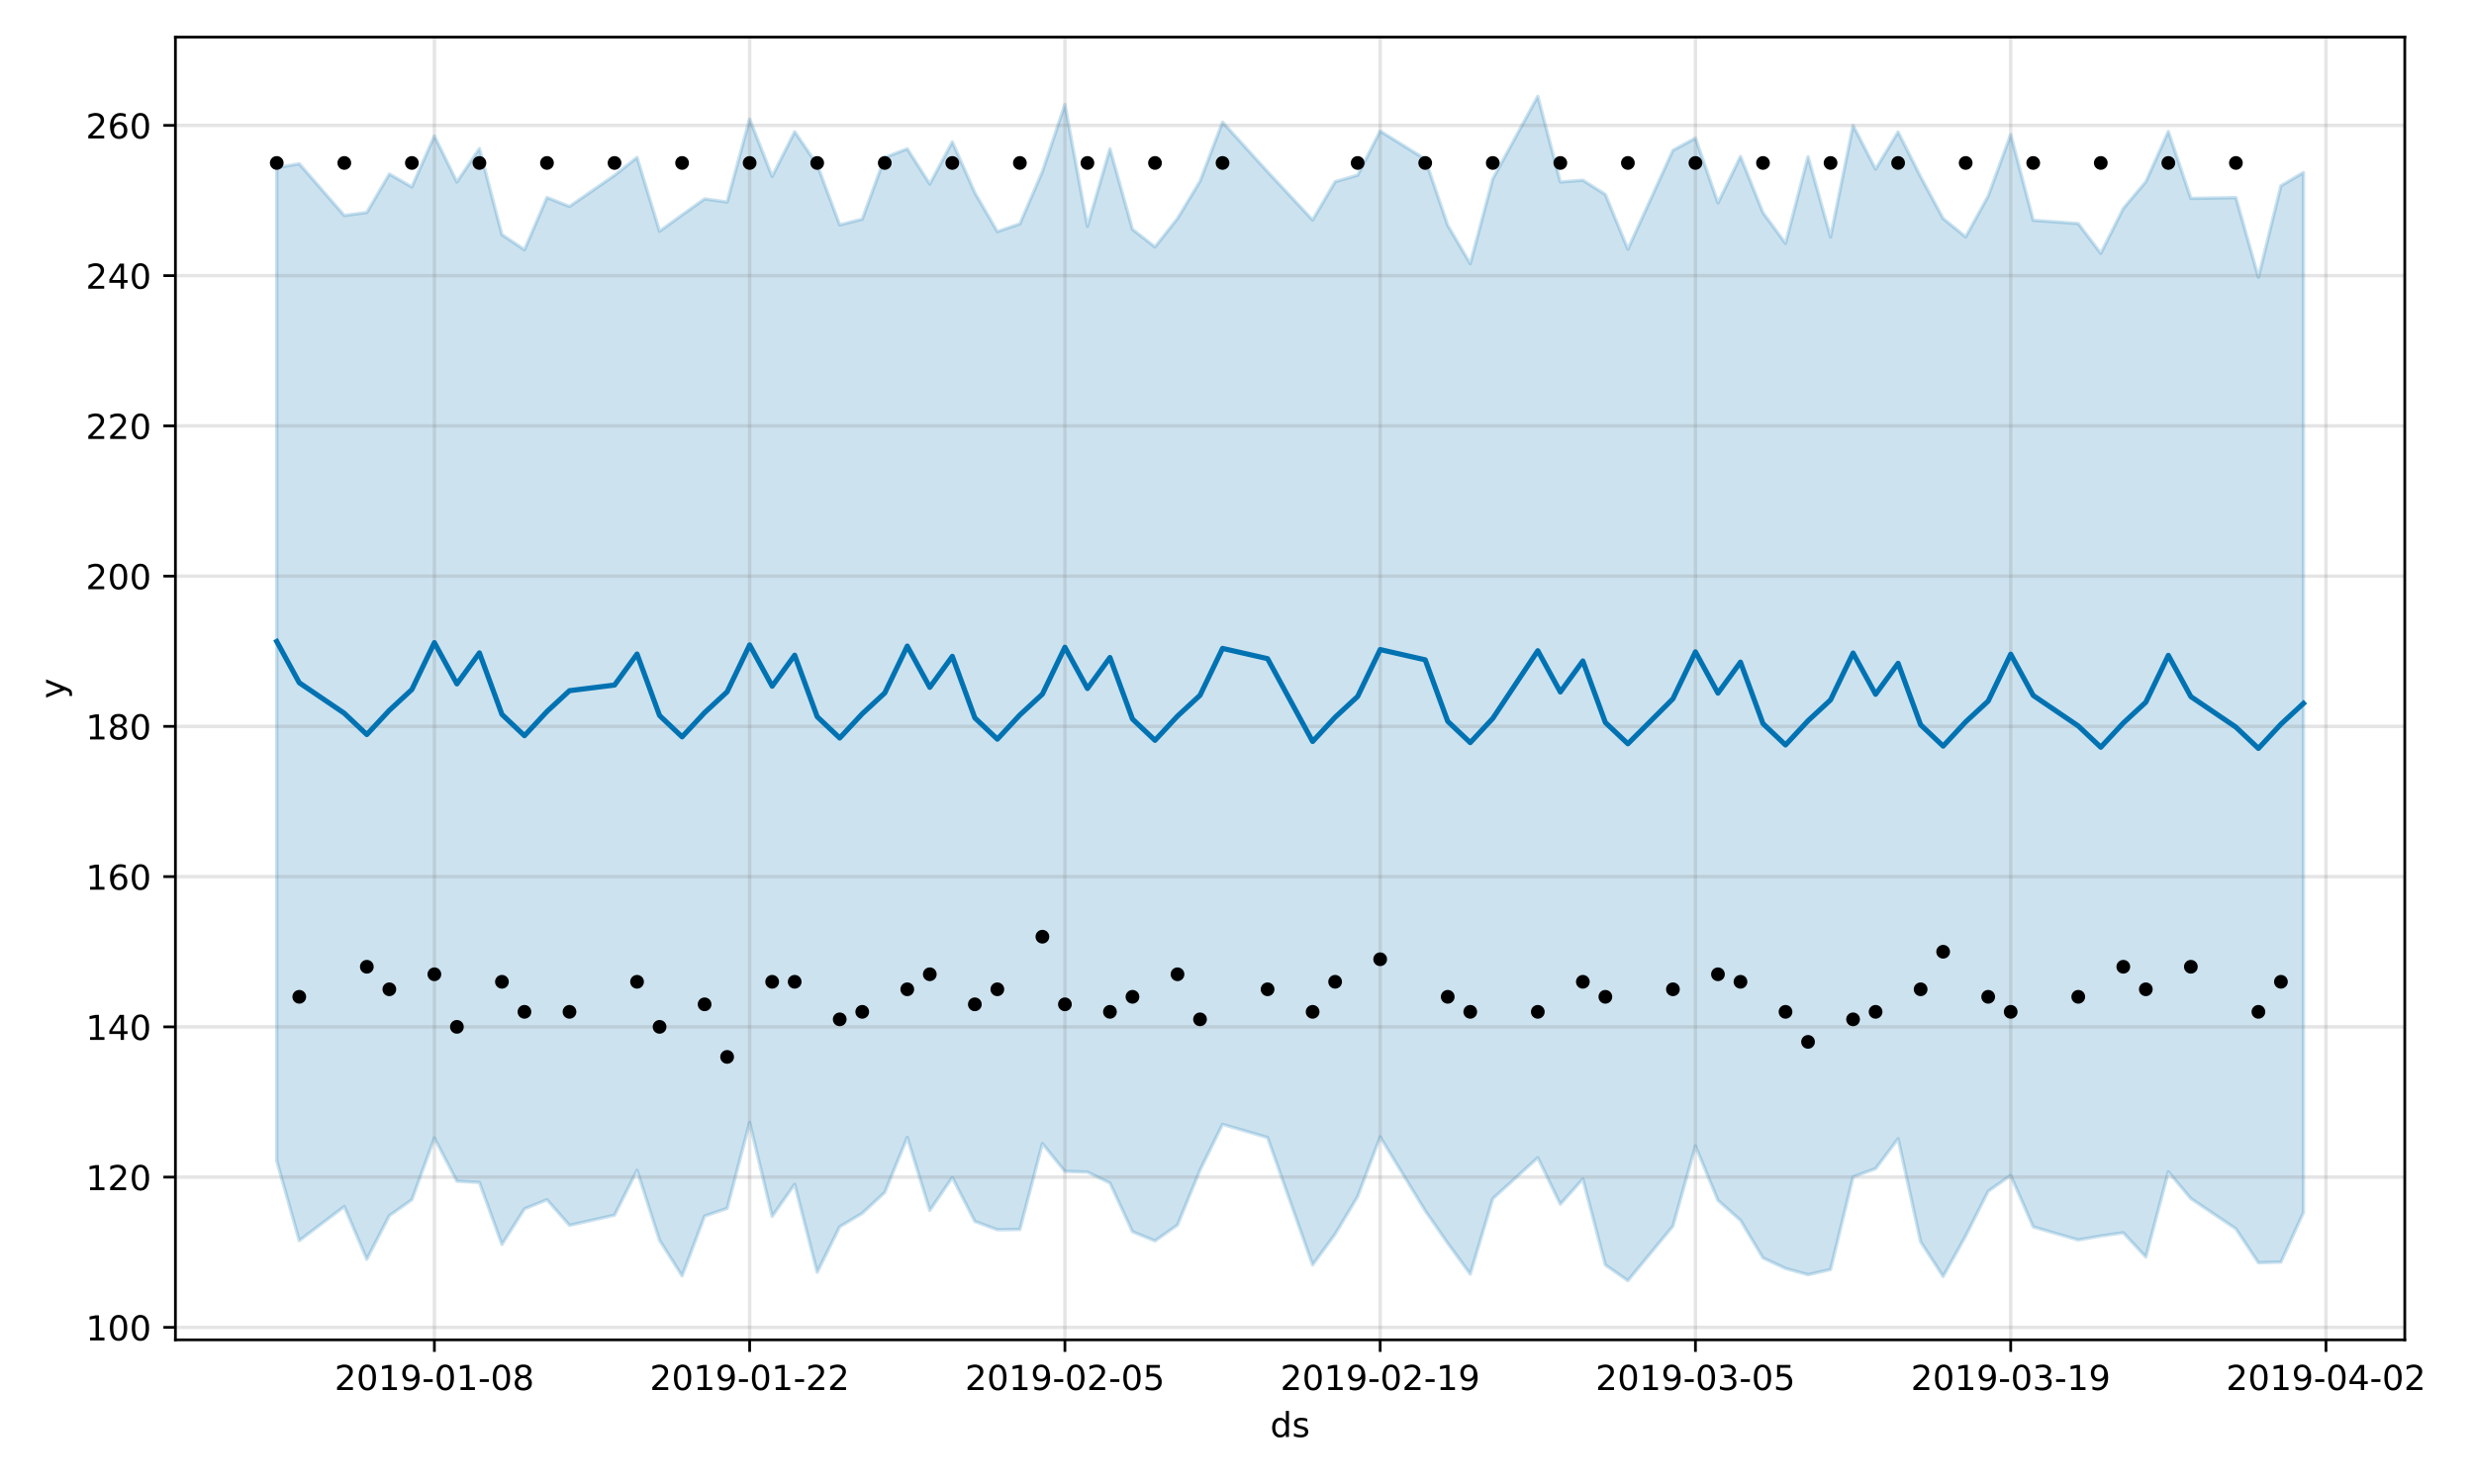 <?xml version="1.0" encoding="utf-8" standalone="no"?>
<!DOCTYPE svg PUBLIC "-//W3C//DTD SVG 1.1//EN"
  "http://www.w3.org/Graphics/SVG/1.1/DTD/svg11.dtd">
<!-- Created with matplotlib (https://matplotlib.org/) -->
<svg height="432pt" version="1.1" viewBox="0 0 720 432" width="720pt" xmlns="http://www.w3.org/2000/svg" xmlns:xlink="http://www.w3.org/1999/xlink">
 <defs>
  <style type="text/css">
*{stroke-linecap:butt;stroke-linejoin:round;}
  </style>
 </defs>
 <g id="figure_1">
  <g id="patch_1">
   <path d="M 0 432 
L 720 432 
L 720 0 
L 0 0 
z
" style="fill:#ffffff;"/>
  </g>
  <g id="axes_1">
   <g id="patch_2">
    <path d="M 51.05 390.04 
L 699.857 390.04 
L 699.857 10.8 
L 51.05 10.8 
z
" style="fill:#ffffff;"/>
   </g>
   <g id="PolyCollection_1">
    <defs>
     <path d="M 80.541 -383.193 
L 80.541 -94.092 
L 87.095 -70.847 
L 100.202 -80.758 
L 106.756 -65.424 
L 113.309 -78.121 
L 119.863 -82.744 
L 126.417 -100.723 
L 132.97 -88.143 
L 139.524 -87.778 
L 146.077 -69.741 
L 152.631 -80.091 
L 159.185 -82.757 
L 165.738 -75.302 
L 178.845 -78.264 
L 185.399 -91.315 
L 191.953 -70.944 
L 198.506 -60.593 
L 205.06 -77.985 
L 211.613 -80.244 
L 218.167 -105.249 
L 224.721 -77.915 
L 231.274 -87.236 
L 237.828 -61.639 
L 244.381 -74.893 
L 250.935 -78.803 
L 257.489 -84.895 
L 264.042 -100.882 
L 270.596 -79.63 
L 277.15 -89.211 
L 283.703 -76.445 
L 290.257 -74.007 
L 296.81 -74.097 
L 303.364 -99.09 
L 309.918 -91.004 
L 316.471 -90.807 
L 323.025 -87.618 
L 329.578 -73.451 
L 336.132 -70.768 
L 342.686 -75.411 
L 349.239 -91.362 
L 355.793 -104.691 
L 368.9 -100.851 
L 382.007 -63.787 
L 388.561 -72.737 
L 395.114 -83.676 
L 401.668 -101.03 
L 414.775 -79.551 
L 421.329 -70.08 
L 427.883 -61.109 
L 434.436 -83.048 
L 447.543 -94.981 
L 454.097 -81.445 
L 460.651 -88.781 
L 467.204 -63.754 
L 473.758 -59.198 
L 486.865 -75.065 
L 493.419 -98.392 
L 499.972 -82.56 
L 506.526 -76.766 
L 513.079 -65.803 
L 519.633 -62.753 
L 526.187 -60.931 
L 532.74 -62.445 
L 539.294 -89.408 
L 545.847 -91.792 
L 552.401 -100.513 
L 558.955 -70.522 
L 565.508 -60.403 
L 572.062 -72.206 
L 578.616 -85.219 
L 585.169 -89.832 
L 591.723 -74.846 
L 604.83 -71.048 
L 611.384 -72.207 
L 617.937 -73.126 
L 624.491 -66.085 
L 631.044 -90.881 
L 637.598 -83.092 
L 650.705 -74.288 
L 657.259 -64.409 
L 663.812 -64.594 
L 670.366 -79.049 
L 670.366 -381.782 
L 670.366 -381.782 
L 663.812 -377.915 
L 657.259 -351.289 
L 650.705 -374.48 
L 637.598 -374.246 
L 631.044 -393.731 
L 624.491 -379.094 
L 617.937 -371.33 
L 611.384 -358.25 
L 604.83 -366.924 
L 591.723 -367.878 
L 585.169 -392.83 
L 578.616 -374.946 
L 572.062 -363.05 
L 565.508 -368.394 
L 558.955 -380.552 
L 552.401 -393.569 
L 545.847 -382.78 
L 539.294 -395.504 
L 532.74 -363.021 
L 526.187 -386.374 
L 519.633 -361.158 
L 513.079 -370.081 
L 506.526 -386.438 
L 499.972 -372.932 
L 493.419 -391.785 
L 486.865 -388.242 
L 473.758 -359.467 
L 467.204 -375.391 
L 460.651 -379.545 
L 454.097 -379.04 
L 447.543 -403.962 
L 434.436 -379.924 
L 427.883 -355.242 
L 421.329 -366.406 
L 414.775 -385.677 
L 401.668 -393.849 
L 395.114 -381.007 
L 388.561 -379.112 
L 382.007 -367.967 
L 368.9 -382.013 
L 355.793 -396.458 
L 349.239 -379.251 
L 342.686 -368.389 
L 336.132 -360.118 
L 329.578 -365.251 
L 323.025 -388.675 
L 316.471 -366.122 
L 309.918 -401.565 
L 303.364 -382.074 
L 296.81 -366.829 
L 290.257 -364.578 
L 283.703 -375.922 
L 277.15 -390.698 
L 270.596 -378.434 
L 264.042 -388.684 
L 257.489 -386.138 
L 250.935 -368.204 
L 244.381 -366.53 
L 237.828 -384.039 
L 231.274 -393.658 
L 224.721 -380.649 
L 218.167 -397.327 
L 211.613 -373.201 
L 205.06 -374.105 
L 198.506 -369.439 
L 191.953 -364.683 
L 185.399 -386.174 
L 178.845 -380.963 
L 165.738 -371.905 
L 159.185 -374.508 
L 152.631 -359.297 
L 146.077 -363.707 
L 139.524 -388.755 
L 132.97 -379.03 
L 126.417 -392.436 
L 119.863 -377.581 
L 113.309 -381.329 
L 106.756 -370.148 
L 100.202 -369.271 
L 87.095 -384.328 
L 80.541 -383.193 
z
" id="m91869de19f" style="stroke:#0072b2;stroke-opacity:0.2;"/>
    </defs>
    <g clip-path="url(#p4c2946a5e0)">
     <use style="fill:#0072b2;fill-opacity:0.2;stroke:#0072b2;stroke-opacity:0.2;" x="0" xlink:href="#m91869de19f" y="432"/>
    </g>
   </g>
   <g id="matplotlib.axis_1">
    <g id="xtick_1">
     <g id="line2d_1">
      <path clip-path="url(#p4c2946a5e0)" d="M 126.417 390.04 
L 126.417 10.8 
" style="fill:none;stroke:#808080;stroke-linecap:square;stroke-opacity:0.2;"/>
     </g>
     <g id="line2d_2">
      <defs>
       <path d="M 0 0 
L 0 3.5 
" id="me0c9d7eea4" style="stroke:#000000;stroke-width:0.8;"/>
      </defs>
      <g>
       <use style="stroke:#000000;stroke-width:0.8;" x="126.417" xlink:href="#me0c9d7eea4" y="390.04"/>
      </g>
     </g>
     <g id="text_1">
      <!-- 2019-01-08 -->
      <defs>
       <path d="M 19.188 8.297 
L 53.609 8.297 
L 53.609 0 
L 7.328 0 
L 7.328 8.297 
Q 12.938 14.109 22.625 23.891 
Q 32.328 33.688 34.812 36.531 
Q 39.547 41.844 41.422 45.531 
Q 43.312 49.219 43.312 52.781 
Q 43.312 58.594 39.234 62.25 
Q 35.156 65.922 28.609 65.922 
Q 23.969 65.922 18.812 64.312 
Q 13.672 62.703 7.812 59.422 
L 7.812 69.391 
Q 13.766 71.781 18.938 73 
Q 24.125 74.219 28.422 74.219 
Q 39.75 74.219 46.484 68.547 
Q 53.219 62.891 53.219 53.422 
Q 53.219 48.922 51.531 44.891 
Q 49.859 40.875 45.406 35.406 
Q 44.188 33.984 37.641 27.219 
Q 31.109 20.453 19.188 8.297 
z
" id="DejaVuSans-50"/>
       <path d="M 31.781 66.406 
Q 24.172 66.406 20.328 58.906 
Q 16.5 51.422 16.5 36.375 
Q 16.5 21.391 20.328 13.891 
Q 24.172 6.391 31.781 6.391 
Q 39.453 6.391 43.281 13.891 
Q 47.125 21.391 47.125 36.375 
Q 47.125 51.422 43.281 58.906 
Q 39.453 66.406 31.781 66.406 
z
M 31.781 74.219 
Q 44.047 74.219 50.516 64.516 
Q 56.984 54.828 56.984 36.375 
Q 56.984 17.969 50.516 8.266 
Q 44.047 -1.422 31.781 -1.422 
Q 19.531 -1.422 13.062 8.266 
Q 6.594 17.969 6.594 36.375 
Q 6.594 54.828 13.062 64.516 
Q 19.531 74.219 31.781 74.219 
z
" id="DejaVuSans-48"/>
       <path d="M 12.406 8.297 
L 28.516 8.297 
L 28.516 63.922 
L 10.984 60.406 
L 10.984 69.391 
L 28.422 72.906 
L 38.281 72.906 
L 38.281 8.297 
L 54.391 8.297 
L 54.391 0 
L 12.406 0 
z
" id="DejaVuSans-49"/>
       <path d="M 10.984 1.516 
L 10.984 10.5 
Q 14.703 8.734 18.5 7.812 
Q 22.312 6.891 25.984 6.891 
Q 35.75 6.891 40.891 13.453 
Q 46.047 20.016 46.781 33.406 
Q 43.953 29.203 39.594 26.953 
Q 35.25 24.703 29.984 24.703 
Q 19.047 24.703 12.672 31.312 
Q 6.297 37.938 6.297 49.422 
Q 6.297 60.641 12.938 67.422 
Q 19.578 74.219 30.609 74.219 
Q 43.266 74.219 49.922 64.516 
Q 56.594 54.828 56.594 36.375 
Q 56.594 19.141 48.406 8.859 
Q 40.234 -1.422 26.422 -1.422 
Q 22.703 -1.422 18.891 -0.688 
Q 15.094 0.047 10.984 1.516 
z
M 30.609 32.422 
Q 37.25 32.422 41.125 36.953 
Q 45.016 41.5 45.016 49.422 
Q 45.016 57.281 41.125 61.844 
Q 37.25 66.406 30.609 66.406 
Q 23.969 66.406 20.094 61.844 
Q 16.219 57.281 16.219 49.422 
Q 16.219 41.5 20.094 36.953 
Q 23.969 32.422 30.609 32.422 
z
" id="DejaVuSans-57"/>
       <path d="M 4.891 31.391 
L 31.203 31.391 
L 31.203 23.391 
L 4.891 23.391 
z
" id="DejaVuSans-45"/>
       <path d="M 31.781 34.625 
Q 24.75 34.625 20.719 30.859 
Q 16.703 27.094 16.703 20.516 
Q 16.703 13.922 20.719 10.156 
Q 24.75 6.391 31.781 6.391 
Q 38.812 6.391 42.859 10.172 
Q 46.922 13.969 46.922 20.516 
Q 46.922 27.094 42.891 30.859 
Q 38.875 34.625 31.781 34.625 
z
M 21.922 38.812 
Q 15.578 40.375 12.031 44.719 
Q 8.5 49.078 8.5 55.328 
Q 8.5 64.062 14.719 69.141 
Q 20.953 74.219 31.781 74.219 
Q 42.672 74.219 48.875 69.141 
Q 55.078 64.062 55.078 55.328 
Q 55.078 49.078 51.531 44.719 
Q 48 40.375 41.703 38.812 
Q 48.828 37.156 52.797 32.312 
Q 56.781 27.484 56.781 20.516 
Q 56.781 9.906 50.312 4.234 
Q 43.844 -1.422 31.781 -1.422 
Q 19.734 -1.422 13.25 4.234 
Q 6.781 9.906 6.781 20.516 
Q 6.781 27.484 10.781 32.312 
Q 14.797 37.156 21.922 38.812 
z
M 18.312 54.391 
Q 18.312 48.734 21.844 45.562 
Q 25.391 42.391 31.781 42.391 
Q 38.141 42.391 41.719 45.562 
Q 45.312 48.734 45.312 54.391 
Q 45.312 60.062 41.719 63.234 
Q 38.141 66.406 31.781 66.406 
Q 25.391 66.406 21.844 63.234 
Q 18.312 60.062 18.312 54.391 
z
" id="DejaVuSans-56"/>
      </defs>
      <g transform="translate(97.359 404.638)scale(0.1 -0.1)">
       <use xlink:href="#DejaVuSans-50"/>
       <use x="63.623" xlink:href="#DejaVuSans-48"/>
       <use x="127.246" xlink:href="#DejaVuSans-49"/>
       <use x="190.869" xlink:href="#DejaVuSans-57"/>
       <use x="254.492" xlink:href="#DejaVuSans-45"/>
       <use x="290.576" xlink:href="#DejaVuSans-48"/>
       <use x="354.199" xlink:href="#DejaVuSans-49"/>
       <use x="417.822" xlink:href="#DejaVuSans-45"/>
       <use x="453.906" xlink:href="#DejaVuSans-48"/>
       <use x="517.529" xlink:href="#DejaVuSans-56"/>
      </g>
     </g>
    </g>
    <g id="xtick_2">
     <g id="line2d_3">
      <path clip-path="url(#p4c2946a5e0)" d="M 218.167 390.04 
L 218.167 10.8 
" style="fill:none;stroke:#808080;stroke-linecap:square;stroke-opacity:0.2;"/>
     </g>
     <g id="line2d_4">
      <g>
       <use style="stroke:#000000;stroke-width:0.8;" x="218.167" xlink:href="#me0c9d7eea4" y="390.04"/>
      </g>
     </g>
     <g id="text_2">
      <!-- 2019-01-22 -->
      <g transform="translate(189.109 404.638)scale(0.1 -0.1)">
       <use xlink:href="#DejaVuSans-50"/>
       <use x="63.623" xlink:href="#DejaVuSans-48"/>
       <use x="127.246" xlink:href="#DejaVuSans-49"/>
       <use x="190.869" xlink:href="#DejaVuSans-57"/>
       <use x="254.492" xlink:href="#DejaVuSans-45"/>
       <use x="290.576" xlink:href="#DejaVuSans-48"/>
       <use x="354.199" xlink:href="#DejaVuSans-49"/>
       <use x="417.822" xlink:href="#DejaVuSans-45"/>
       <use x="453.906" xlink:href="#DejaVuSans-50"/>
       <use x="517.529" xlink:href="#DejaVuSans-50"/>
      </g>
     </g>
    </g>
    <g id="xtick_3">
     <g id="line2d_5">
      <path clip-path="url(#p4c2946a5e0)" d="M 309.918 390.04 
L 309.918 10.8 
" style="fill:none;stroke:#808080;stroke-linecap:square;stroke-opacity:0.2;"/>
     </g>
     <g id="line2d_6">
      <g>
       <use style="stroke:#000000;stroke-width:0.8;" x="309.918" xlink:href="#me0c9d7eea4" y="390.04"/>
      </g>
     </g>
     <g id="text_3">
      <!-- 2019-02-05 -->
      <defs>
       <path d="M 10.797 72.906 
L 49.516 72.906 
L 49.516 64.594 
L 19.828 64.594 
L 19.828 46.734 
Q 21.969 47.469 24.109 47.828 
Q 26.266 48.188 28.422 48.188 
Q 40.625 48.188 47.75 41.5 
Q 54.891 34.812 54.891 23.391 
Q 54.891 11.625 47.562 5.094 
Q 40.234 -1.422 26.906 -1.422 
Q 22.312 -1.422 17.547 -0.641 
Q 12.797 0.141 7.719 1.703 
L 7.719 11.625 
Q 12.109 9.234 16.797 8.062 
Q 21.484 6.891 26.703 6.891 
Q 35.156 6.891 40.078 11.328 
Q 45.016 15.766 45.016 23.391 
Q 45.016 31 40.078 35.438 
Q 35.156 39.891 26.703 39.891 
Q 22.75 39.891 18.812 39.016 
Q 14.891 38.141 10.797 36.281 
z
" id="DejaVuSans-53"/>
      </defs>
      <g transform="translate(280.86 404.638)scale(0.1 -0.1)">
       <use xlink:href="#DejaVuSans-50"/>
       <use x="63.623" xlink:href="#DejaVuSans-48"/>
       <use x="127.246" xlink:href="#DejaVuSans-49"/>
       <use x="190.869" xlink:href="#DejaVuSans-57"/>
       <use x="254.492" xlink:href="#DejaVuSans-45"/>
       <use x="290.576" xlink:href="#DejaVuSans-48"/>
       <use x="354.199" xlink:href="#DejaVuSans-50"/>
       <use x="417.822" xlink:href="#DejaVuSans-45"/>
       <use x="453.906" xlink:href="#DejaVuSans-48"/>
       <use x="517.529" xlink:href="#DejaVuSans-53"/>
      </g>
     </g>
    </g>
    <g id="xtick_4">
     <g id="line2d_7">
      <path clip-path="url(#p4c2946a5e0)" d="M 401.668 390.04 
L 401.668 10.8 
" style="fill:none;stroke:#808080;stroke-linecap:square;stroke-opacity:0.2;"/>
     </g>
     <g id="line2d_8">
      <g>
       <use style="stroke:#000000;stroke-width:0.8;" x="401.668" xlink:href="#me0c9d7eea4" y="390.04"/>
      </g>
     </g>
     <g id="text_4">
      <!-- 2019-02-19 -->
      <g transform="translate(372.61 404.638)scale(0.1 -0.1)">
       <use xlink:href="#DejaVuSans-50"/>
       <use x="63.623" xlink:href="#DejaVuSans-48"/>
       <use x="127.246" xlink:href="#DejaVuSans-49"/>
       <use x="190.869" xlink:href="#DejaVuSans-57"/>
       <use x="254.492" xlink:href="#DejaVuSans-45"/>
       <use x="290.576" xlink:href="#DejaVuSans-48"/>
       <use x="354.199" xlink:href="#DejaVuSans-50"/>
       <use x="417.822" xlink:href="#DejaVuSans-45"/>
       <use x="453.906" xlink:href="#DejaVuSans-49"/>
       <use x="517.529" xlink:href="#DejaVuSans-57"/>
      </g>
     </g>
    </g>
    <g id="xtick_5">
     <g id="line2d_9">
      <path clip-path="url(#p4c2946a5e0)" d="M 493.419 390.04 
L 493.419 10.8 
" style="fill:none;stroke:#808080;stroke-linecap:square;stroke-opacity:0.2;"/>
     </g>
     <g id="line2d_10">
      <g>
       <use style="stroke:#000000;stroke-width:0.8;" x="493.419" xlink:href="#me0c9d7eea4" y="390.04"/>
      </g>
     </g>
     <g id="text_5">
      <!-- 2019-03-05 -->
      <defs>
       <path d="M 40.578 39.312 
Q 47.656 37.797 51.625 33 
Q 55.609 28.219 55.609 21.188 
Q 55.609 10.406 48.188 4.484 
Q 40.766 -1.422 27.094 -1.422 
Q 22.516 -1.422 17.656 -0.516 
Q 12.797 0.391 7.625 2.203 
L 7.625 11.719 
Q 11.719 9.328 16.594 8.109 
Q 21.484 6.891 26.812 6.891 
Q 36.078 6.891 40.938 10.547 
Q 45.797 14.203 45.797 21.188 
Q 45.797 27.641 41.281 31.266 
Q 36.766 34.906 28.719 34.906 
L 20.219 34.906 
L 20.219 43.016 
L 29.109 43.016 
Q 36.375 43.016 40.234 45.922 
Q 44.094 48.828 44.094 54.297 
Q 44.094 59.906 40.109 62.906 
Q 36.141 65.922 28.719 65.922 
Q 24.656 65.922 20.016 65.031 
Q 15.375 64.156 9.812 62.312 
L 9.812 71.094 
Q 15.438 72.656 20.344 73.438 
Q 25.25 74.219 29.594 74.219 
Q 40.828 74.219 47.359 69.109 
Q 53.906 64.016 53.906 55.328 
Q 53.906 49.266 50.438 45.094 
Q 46.969 40.922 40.578 39.312 
z
" id="DejaVuSans-51"/>
      </defs>
      <g transform="translate(464.361 404.638)scale(0.1 -0.1)">
       <use xlink:href="#DejaVuSans-50"/>
       <use x="63.623" xlink:href="#DejaVuSans-48"/>
       <use x="127.246" xlink:href="#DejaVuSans-49"/>
       <use x="190.869" xlink:href="#DejaVuSans-57"/>
       <use x="254.492" xlink:href="#DejaVuSans-45"/>
       <use x="290.576" xlink:href="#DejaVuSans-48"/>
       <use x="354.199" xlink:href="#DejaVuSans-51"/>
       <use x="417.822" xlink:href="#DejaVuSans-45"/>
       <use x="453.906" xlink:href="#DejaVuSans-48"/>
       <use x="517.529" xlink:href="#DejaVuSans-53"/>
      </g>
     </g>
    </g>
    <g id="xtick_6">
     <g id="line2d_11">
      <path clip-path="url(#p4c2946a5e0)" d="M 585.169 390.04 
L 585.169 10.8 
" style="fill:none;stroke:#808080;stroke-linecap:square;stroke-opacity:0.2;"/>
     </g>
     <g id="line2d_12">
      <g>
       <use style="stroke:#000000;stroke-width:0.8;" x="585.169" xlink:href="#me0c9d7eea4" y="390.04"/>
      </g>
     </g>
     <g id="text_6">
      <!-- 2019-03-19 -->
      <g transform="translate(556.111 404.638)scale(0.1 -0.1)">
       <use xlink:href="#DejaVuSans-50"/>
       <use x="63.623" xlink:href="#DejaVuSans-48"/>
       <use x="127.246" xlink:href="#DejaVuSans-49"/>
       <use x="190.869" xlink:href="#DejaVuSans-57"/>
       <use x="254.492" xlink:href="#DejaVuSans-45"/>
       <use x="290.576" xlink:href="#DejaVuSans-48"/>
       <use x="354.199" xlink:href="#DejaVuSans-51"/>
       <use x="417.822" xlink:href="#DejaVuSans-45"/>
       <use x="453.906" xlink:href="#DejaVuSans-49"/>
       <use x="517.529" xlink:href="#DejaVuSans-57"/>
      </g>
     </g>
    </g>
    <g id="xtick_7">
     <g id="line2d_13">
      <path clip-path="url(#p4c2946a5e0)" d="M 676.92 390.04 
L 676.92 10.8 
" style="fill:none;stroke:#808080;stroke-linecap:square;stroke-opacity:0.2;"/>
     </g>
     <g id="line2d_14">
      <g>
       <use style="stroke:#000000;stroke-width:0.8;" x="676.92" xlink:href="#me0c9d7eea4" y="390.04"/>
      </g>
     </g>
     <g id="text_7">
      <!-- 2019-04-02 -->
      <defs>
       <path d="M 37.797 64.312 
L 12.891 25.391 
L 37.797 25.391 
z
M 35.203 72.906 
L 47.609 72.906 
L 47.609 25.391 
L 58.016 25.391 
L 58.016 17.188 
L 47.609 17.188 
L 47.609 0 
L 37.797 0 
L 37.797 17.188 
L 4.891 17.188 
L 4.891 26.703 
z
" id="DejaVuSans-52"/>
      </defs>
      <g transform="translate(647.862 404.638)scale(0.1 -0.1)">
       <use xlink:href="#DejaVuSans-50"/>
       <use x="63.623" xlink:href="#DejaVuSans-48"/>
       <use x="127.246" xlink:href="#DejaVuSans-49"/>
       <use x="190.869" xlink:href="#DejaVuSans-57"/>
       <use x="254.492" xlink:href="#DejaVuSans-45"/>
       <use x="290.576" xlink:href="#DejaVuSans-48"/>
       <use x="354.199" xlink:href="#DejaVuSans-52"/>
       <use x="417.822" xlink:href="#DejaVuSans-45"/>
       <use x="453.906" xlink:href="#DejaVuSans-48"/>
       <use x="517.529" xlink:href="#DejaVuSans-50"/>
      </g>
     </g>
    </g>
    <g id="text_8">
     <!-- ds -->
     <defs>
      <path d="M 45.406 46.391 
L 45.406 75.984 
L 54.391 75.984 
L 54.391 0 
L 45.406 0 
L 45.406 8.203 
Q 42.578 3.328 38.25 0.953 
Q 33.938 -1.422 27.875 -1.422 
Q 17.969 -1.422 11.734 6.484 
Q 5.516 14.406 5.516 27.297 
Q 5.516 40.188 11.734 48.094 
Q 17.969 56 27.875 56 
Q 33.938 56 38.25 53.625 
Q 42.578 51.266 45.406 46.391 
z
M 14.797 27.297 
Q 14.797 17.391 18.875 11.75 
Q 22.953 6.109 30.078 6.109 
Q 37.203 6.109 41.297 11.75 
Q 45.406 17.391 45.406 27.297 
Q 45.406 37.203 41.297 42.844 
Q 37.203 48.484 30.078 48.484 
Q 22.953 48.484 18.875 42.844 
Q 14.797 37.203 14.797 27.297 
z
" id="DejaVuSans-100"/>
      <path d="M 44.281 53.078 
L 44.281 44.578 
Q 40.484 46.531 36.375 47.5 
Q 32.281 48.484 27.875 48.484 
Q 21.188 48.484 17.844 46.438 
Q 14.5 44.391 14.5 40.281 
Q 14.5 37.156 16.891 35.375 
Q 19.281 33.594 26.516 31.984 
L 29.594 31.297 
Q 39.156 29.25 43.188 25.516 
Q 47.219 21.781 47.219 15.094 
Q 47.219 7.469 41.188 3.016 
Q 35.156 -1.422 24.609 -1.422 
Q 20.219 -1.422 15.453 -0.562 
Q 10.688 0.297 5.422 2 
L 5.422 11.281 
Q 10.406 8.688 15.234 7.391 
Q 20.062 6.109 24.812 6.109 
Q 31.156 6.109 34.562 8.281 
Q 37.984 10.453 37.984 14.406 
Q 37.984 18.062 35.516 20.016 
Q 33.062 21.969 24.703 23.781 
L 21.578 24.516 
Q 13.234 26.266 9.516 29.906 
Q 5.812 33.547 5.812 39.891 
Q 5.812 47.609 11.281 51.797 
Q 16.75 56 26.812 56 
Q 31.781 56 36.172 55.266 
Q 40.578 54.547 44.281 53.078 
z
" id="DejaVuSans-115"/>
     </defs>
     <g transform="translate(369.675 418.317)scale(0.1 -0.1)">
      <use xlink:href="#DejaVuSans-100"/>
      <use x="63.477" xlink:href="#DejaVuSans-115"/>
     </g>
    </g>
   </g>
   <g id="matplotlib.axis_2">
    <g id="ytick_1">
     <g id="line2d_15">
      <path clip-path="url(#p4c2946a5e0)" d="M 51.05 386.397 
L 699.857 386.397 
" style="fill:none;stroke:#808080;stroke-linecap:square;stroke-opacity:0.2;"/>
     </g>
     <g id="line2d_16">
      <defs>
       <path d="M 0 0 
L -3.5 0 
" id="m2f719d0db9" style="stroke:#000000;stroke-width:0.8;"/>
      </defs>
      <g>
       <use style="stroke:#000000;stroke-width:0.8;" x="51.05" xlink:href="#m2f719d0db9" y="386.397"/>
      </g>
     </g>
     <g id="text_9">
      <!-- 100 -->
      <g transform="translate(24.962 390.196)scale(0.1 -0.1)">
       <use xlink:href="#DejaVuSans-49"/>
       <use x="63.623" xlink:href="#DejaVuSans-48"/>
       <use x="127.246" xlink:href="#DejaVuSans-48"/>
      </g>
     </g>
    </g>
    <g id="ytick_2">
     <g id="line2d_17">
      <path clip-path="url(#p4c2946a5e0)" d="M 51.05 342.66 
L 699.857 342.66 
" style="fill:none;stroke:#808080;stroke-linecap:square;stroke-opacity:0.2;"/>
     </g>
     <g id="line2d_18">
      <g>
       <use style="stroke:#000000;stroke-width:0.8;" x="51.05" xlink:href="#m2f719d0db9" y="342.66"/>
      </g>
     </g>
     <g id="text_10">
      <!-- 120 -->
      <g transform="translate(24.962 346.459)scale(0.1 -0.1)">
       <use xlink:href="#DejaVuSans-49"/>
       <use x="63.623" xlink:href="#DejaVuSans-50"/>
       <use x="127.246" xlink:href="#DejaVuSans-48"/>
      </g>
     </g>
    </g>
    <g id="ytick_3">
     <g id="line2d_19">
      <path clip-path="url(#p4c2946a5e0)" d="M 51.05 298.923 
L 699.857 298.923 
" style="fill:none;stroke:#808080;stroke-linecap:square;stroke-opacity:0.2;"/>
     </g>
     <g id="line2d_20">
      <g>
       <use style="stroke:#000000;stroke-width:0.8;" x="51.05" xlink:href="#m2f719d0db9" y="298.923"/>
      </g>
     </g>
     <g id="text_11">
      <!-- 140 -->
      <g transform="translate(24.962 302.722)scale(0.1 -0.1)">
       <use xlink:href="#DejaVuSans-49"/>
       <use x="63.623" xlink:href="#DejaVuSans-52"/>
       <use x="127.246" xlink:href="#DejaVuSans-48"/>
      </g>
     </g>
    </g>
    <g id="ytick_4">
     <g id="line2d_21">
      <path clip-path="url(#p4c2946a5e0)" d="M 51.05 255.186 
L 699.857 255.186 
" style="fill:none;stroke:#808080;stroke-linecap:square;stroke-opacity:0.2;"/>
     </g>
     <g id="line2d_22">
      <g>
       <use style="stroke:#000000;stroke-width:0.8;" x="51.05" xlink:href="#m2f719d0db9" y="255.186"/>
      </g>
     </g>
     <g id="text_12">
      <!-- 160 -->
      <defs>
       <path d="M 33.016 40.375 
Q 26.375 40.375 22.484 35.828 
Q 18.609 31.297 18.609 23.391 
Q 18.609 15.531 22.484 10.953 
Q 26.375 6.391 33.016 6.391 
Q 39.656 6.391 43.531 10.953 
Q 47.406 15.531 47.406 23.391 
Q 47.406 31.297 43.531 35.828 
Q 39.656 40.375 33.016 40.375 
z
M 52.594 71.297 
L 52.594 62.312 
Q 48.875 64.062 45.094 64.984 
Q 41.312 65.922 37.594 65.922 
Q 27.828 65.922 22.672 59.328 
Q 17.531 52.734 16.797 39.406 
Q 19.672 43.656 24.016 45.922 
Q 28.375 48.188 33.594 48.188 
Q 44.578 48.188 50.953 41.516 
Q 57.328 34.859 57.328 23.391 
Q 57.328 12.156 50.688 5.359 
Q 44.047 -1.422 33.016 -1.422 
Q 20.359 -1.422 13.672 8.266 
Q 6.984 17.969 6.984 36.375 
Q 6.984 53.656 15.188 63.938 
Q 23.391 74.219 37.203 74.219 
Q 40.922 74.219 44.703 73.484 
Q 48.484 72.75 52.594 71.297 
z
" id="DejaVuSans-54"/>
      </defs>
      <g transform="translate(24.962 258.986)scale(0.1 -0.1)">
       <use xlink:href="#DejaVuSans-49"/>
       <use x="63.623" xlink:href="#DejaVuSans-54"/>
       <use x="127.246" xlink:href="#DejaVuSans-48"/>
      </g>
     </g>
    </g>
    <g id="ytick_5">
     <g id="line2d_23">
      <path clip-path="url(#p4c2946a5e0)" d="M 51.05 211.45 
L 699.857 211.45 
" style="fill:none;stroke:#808080;stroke-linecap:square;stroke-opacity:0.2;"/>
     </g>
     <g id="line2d_24">
      <g>
       <use style="stroke:#000000;stroke-width:0.8;" x="51.05" xlink:href="#m2f719d0db9" y="211.45"/>
      </g>
     </g>
     <g id="text_13">
      <!-- 180 -->
      <g transform="translate(24.962 215.249)scale(0.1 -0.1)">
       <use xlink:href="#DejaVuSans-49"/>
       <use x="63.623" xlink:href="#DejaVuSans-56"/>
       <use x="127.246" xlink:href="#DejaVuSans-48"/>
      </g>
     </g>
    </g>
    <g id="ytick_6">
     <g id="line2d_25">
      <path clip-path="url(#p4c2946a5e0)" d="M 51.05 167.713 
L 699.857 167.713 
" style="fill:none;stroke:#808080;stroke-linecap:square;stroke-opacity:0.2;"/>
     </g>
     <g id="line2d_26">
      <g>
       <use style="stroke:#000000;stroke-width:0.8;" x="51.05" xlink:href="#m2f719d0db9" y="167.713"/>
      </g>
     </g>
     <g id="text_14">
      <!-- 200 -->
      <g transform="translate(24.962 171.512)scale(0.1 -0.1)">
       <use xlink:href="#DejaVuSans-50"/>
       <use x="63.623" xlink:href="#DejaVuSans-48"/>
       <use x="127.246" xlink:href="#DejaVuSans-48"/>
      </g>
     </g>
    </g>
    <g id="ytick_7">
     <g id="line2d_27">
      <path clip-path="url(#p4c2946a5e0)" d="M 51.05 123.976 
L 699.857 123.976 
" style="fill:none;stroke:#808080;stroke-linecap:square;stroke-opacity:0.2;"/>
     </g>
     <g id="line2d_28">
      <g>
       <use style="stroke:#000000;stroke-width:0.8;" x="51.05" xlink:href="#m2f719d0db9" y="123.976"/>
      </g>
     </g>
     <g id="text_15">
      <!-- 220 -->
      <g transform="translate(24.962 127.775)scale(0.1 -0.1)">
       <use xlink:href="#DejaVuSans-50"/>
       <use x="63.623" xlink:href="#DejaVuSans-50"/>
       <use x="127.246" xlink:href="#DejaVuSans-48"/>
      </g>
     </g>
    </g>
    <g id="ytick_8">
     <g id="line2d_29">
      <path clip-path="url(#p4c2946a5e0)" d="M 51.05 80.239 
L 699.857 80.239 
" style="fill:none;stroke:#808080;stroke-linecap:square;stroke-opacity:0.2;"/>
     </g>
     <g id="line2d_30">
      <g>
       <use style="stroke:#000000;stroke-width:0.8;" x="51.05" xlink:href="#m2f719d0db9" y="80.239"/>
      </g>
     </g>
     <g id="text_16">
      <!-- 240 -->
      <g transform="translate(24.962 84.039)scale(0.1 -0.1)">
       <use xlink:href="#DejaVuSans-50"/>
       <use x="63.623" xlink:href="#DejaVuSans-52"/>
       <use x="127.246" xlink:href="#DejaVuSans-48"/>
      </g>
     </g>
    </g>
    <g id="ytick_9">
     <g id="line2d_31">
      <path clip-path="url(#p4c2946a5e0)" d="M 51.05 36.503 
L 699.857 36.503 
" style="fill:none;stroke:#808080;stroke-linecap:square;stroke-opacity:0.2;"/>
     </g>
     <g id="line2d_32">
      <g>
       <use style="stroke:#000000;stroke-width:0.8;" x="51.05" xlink:href="#m2f719d0db9" y="36.503"/>
      </g>
     </g>
     <g id="text_17">
      <!-- 260 -->
      <g transform="translate(24.962 40.302)scale(0.1 -0.1)">
       <use xlink:href="#DejaVuSans-50"/>
       <use x="63.623" xlink:href="#DejaVuSans-54"/>
       <use x="127.246" xlink:href="#DejaVuSans-48"/>
      </g>
     </g>
    </g>
    <g id="text_18">
     <!-- y -->
     <defs>
      <path d="M 32.172 -5.078 
Q 28.375 -14.844 24.75 -17.812 
Q 21.141 -20.797 15.094 -20.797 
L 7.906 -20.797 
L 7.906 -13.281 
L 13.188 -13.281 
Q 16.891 -13.281 18.938 -11.516 
Q 21 -9.766 23.484 -3.219 
L 25.094 0.875 
L 2.984 54.688 
L 12.5 54.688 
L 29.594 11.922 
L 46.688 54.688 
L 56.203 54.688 
z
" id="DejaVuSans-121"/>
     </defs>
     <g transform="translate(18.883 203.379)rotate(-90)scale(0.1 -0.1)">
      <use xlink:href="#DejaVuSans-121"/>
     </g>
    </g>
   </g>
   <g id="line2d_33">
    <defs>
     <path d="M 0 1.5 
C 0.398 1.5 0.779 1.342 1.061 1.061 
C 1.342 0.779 1.5 0.398 1.5 0 
C 1.5 -0.398 1.342 -0.779 1.061 -1.061 
C 0.779 -1.342 0.398 -1.5 0 -1.5 
C -0.398 -1.5 -0.779 -1.342 -1.061 -1.061 
C -1.342 -0.779 -1.5 -0.398 -1.5 0 
C -1.5 0.398 -1.342 0.779 -1.061 1.061 
C -0.779 1.342 -0.398 1.5 0 1.5 
z
" id="md632478470" style="stroke:#000000;"/>
    </defs>
    <g clip-path="url(#p4c2946a5e0)">
     <use style="stroke:#000000;" x="80.541" xlink:href="#md632478470" y="47.437"/>
     <use style="stroke:#000000;" x="87.095" xlink:href="#md632478470" y="290.176"/>
     <use style="stroke:#000000;" x="100.202" xlink:href="#md632478470" y="47.437"/>
     <use style="stroke:#000000;" x="106.756" xlink:href="#md632478470" y="281.428"/>
     <use style="stroke:#000000;" x="113.309" xlink:href="#md632478470" y="287.989"/>
     <use style="stroke:#000000;" x="119.863" xlink:href="#md632478470" y="47.437"/>
     <use style="stroke:#000000;" x="126.417" xlink:href="#md632478470" y="283.615"/>
     <use style="stroke:#000000;" x="132.97" xlink:href="#md632478470" y="298.923"/>
     <use style="stroke:#000000;" x="139.524" xlink:href="#md632478470" y="47.437"/>
     <use style="stroke:#000000;" x="146.077" xlink:href="#md632478470" y="285.802"/>
     <use style="stroke:#000000;" x="152.631" xlink:href="#md632478470" y="294.549"/>
     <use style="stroke:#000000;" x="159.185" xlink:href="#md632478470" y="47.437"/>
     <use style="stroke:#000000;" x="165.738" xlink:href="#md632478470" y="294.549"/>
     <use style="stroke:#000000;" x="178.845" xlink:href="#md632478470" y="47.437"/>
     <use style="stroke:#000000;" x="185.399" xlink:href="#md632478470" y="285.802"/>
     <use style="stroke:#000000;" x="191.953" xlink:href="#md632478470" y="298.923"/>
     <use style="stroke:#000000;" x="198.506" xlink:href="#md632478470" y="47.437"/>
     <use style="stroke:#000000;" x="205.06" xlink:href="#md632478470" y="292.363"/>
     <use style="stroke:#000000;" x="211.613" xlink:href="#md632478470" y="307.67"/>
     <use style="stroke:#000000;" x="218.167" xlink:href="#md632478470" y="47.437"/>
     <use style="stroke:#000000;" x="224.721" xlink:href="#md632478470" y="285.802"/>
     <use style="stroke:#000000;" x="231.274" xlink:href="#md632478470" y="285.802"/>
     <use style="stroke:#000000;" x="237.828" xlink:href="#md632478470" y="47.437"/>
     <use style="stroke:#000000;" x="244.381" xlink:href="#md632478470" y="296.736"/>
     <use style="stroke:#000000;" x="250.935" xlink:href="#md632478470" y="294.549"/>
     <use style="stroke:#000000;" x="257.489" xlink:href="#md632478470" y="47.437"/>
     <use style="stroke:#000000;" x="264.042" xlink:href="#md632478470" y="287.989"/>
     <use style="stroke:#000000;" x="270.596" xlink:href="#md632478470" y="283.615"/>
     <use style="stroke:#000000;" x="277.15" xlink:href="#md632478470" y="47.437"/>
     <use style="stroke:#000000;" x="283.703" xlink:href="#md632478470" y="292.363"/>
     <use style="stroke:#000000;" x="290.257" xlink:href="#md632478470" y="287.989"/>
     <use style="stroke:#000000;" x="296.81" xlink:href="#md632478470" y="47.437"/>
     <use style="stroke:#000000;" x="303.364" xlink:href="#md632478470" y="272.681"/>
     <use style="stroke:#000000;" x="309.918" xlink:href="#md632478470" y="292.363"/>
     <use style="stroke:#000000;" x="316.471" xlink:href="#md632478470" y="47.437"/>
     <use style="stroke:#000000;" x="323.025" xlink:href="#md632478470" y="294.549"/>
     <use style="stroke:#000000;" x="329.578" xlink:href="#md632478470" y="290.176"/>
     <use style="stroke:#000000;" x="336.132" xlink:href="#md632478470" y="47.437"/>
     <use style="stroke:#000000;" x="342.686" xlink:href="#md632478470" y="283.615"/>
     <use style="stroke:#000000;" x="349.239" xlink:href="#md632478470" y="296.736"/>
     <use style="stroke:#000000;" x="355.793" xlink:href="#md632478470" y="47.437"/>
     <use style="stroke:#000000;" x="368.9" xlink:href="#md632478470" y="287.989"/>
     <use style="stroke:#000000;" x="382.007" xlink:href="#md632478470" y="294.549"/>
     <use style="stroke:#000000;" x="388.561" xlink:href="#md632478470" y="285.802"/>
     <use style="stroke:#000000;" x="395.114" xlink:href="#md632478470" y="47.437"/>
     <use style="stroke:#000000;" x="401.668" xlink:href="#md632478470" y="279.242"/>
     <use style="stroke:#000000;" x="414.775" xlink:href="#md632478470" y="47.437"/>
     <use style="stroke:#000000;" x="421.329" xlink:href="#md632478470" y="290.176"/>
     <use style="stroke:#000000;" x="427.883" xlink:href="#md632478470" y="294.549"/>
     <use style="stroke:#000000;" x="434.436" xlink:href="#md632478470" y="47.437"/>
     <use style="stroke:#000000;" x="447.543" xlink:href="#md632478470" y="294.549"/>
     <use style="stroke:#000000;" x="454.097" xlink:href="#md632478470" y="47.437"/>
     <use style="stroke:#000000;" x="460.651" xlink:href="#md632478470" y="285.802"/>
     <use style="stroke:#000000;" x="467.204" xlink:href="#md632478470" y="290.176"/>
     <use style="stroke:#000000;" x="473.758" xlink:href="#md632478470" y="47.437"/>
     <use style="stroke:#000000;" x="486.865" xlink:href="#md632478470" y="287.989"/>
     <use style="stroke:#000000;" x="493.419" xlink:href="#md632478470" y="47.437"/>
     <use style="stroke:#000000;" x="499.972" xlink:href="#md632478470" y="283.615"/>
     <use style="stroke:#000000;" x="506.526" xlink:href="#md632478470" y="285.802"/>
     <use style="stroke:#000000;" x="513.079" xlink:href="#md632478470" y="47.437"/>
     <use style="stroke:#000000;" x="519.633" xlink:href="#md632478470" y="294.549"/>
     <use style="stroke:#000000;" x="526.187" xlink:href="#md632478470" y="303.297"/>
     <use style="stroke:#000000;" x="532.74" xlink:href="#md632478470" y="47.437"/>
     <use style="stroke:#000000;" x="539.294" xlink:href="#md632478470" y="296.736"/>
     <use style="stroke:#000000;" x="545.847" xlink:href="#md632478470" y="294.549"/>
     <use style="stroke:#000000;" x="552.401" xlink:href="#md632478470" y="47.437"/>
     <use style="stroke:#000000;" x="558.955" xlink:href="#md632478470" y="287.989"/>
     <use style="stroke:#000000;" x="565.508" xlink:href="#md632478470" y="277.055"/>
     <use style="stroke:#000000;" x="572.062" xlink:href="#md632478470" y="47.437"/>
     <use style="stroke:#000000;" x="578.616" xlink:href="#md632478470" y="290.176"/>
     <use style="stroke:#000000;" x="585.169" xlink:href="#md632478470" y="294.549"/>
     <use style="stroke:#000000;" x="591.723" xlink:href="#md632478470" y="47.437"/>
     <use style="stroke:#000000;" x="604.83" xlink:href="#md632478470" y="290.176"/>
     <use style="stroke:#000000;" x="611.384" xlink:href="#md632478470" y="47.437"/>
     <use style="stroke:#000000;" x="617.937" xlink:href="#md632478470" y="281.428"/>
     <use style="stroke:#000000;" x="624.491" xlink:href="#md632478470" y="287.989"/>
     <use style="stroke:#000000;" x="631.044" xlink:href="#md632478470" y="47.437"/>
     <use style="stroke:#000000;" x="637.598" xlink:href="#md632478470" y="281.428"/>
     <use style="stroke:#000000;" x="650.705" xlink:href="#md632478470" y="47.437"/>
     <use style="stroke:#000000;" x="657.259" xlink:href="#md632478470" y="294.549"/>
     <use style="stroke:#000000;" x="663.812" xlink:href="#md632478470" y="285.802"/>
    </g>
   </g>
   <g id="line2d_34">
    <path clip-path="url(#p4c2946a5e0)" d="M 80.541 186.738 
L 87.095 198.749 
L 100.202 207.631 
L 106.756 213.827 
L 113.309 206.775 
L 119.863 200.721 
L 126.417 187.074 
L 132.97 199.085 
L 139.524 190.057 
L 146.077 207.967 
L 152.631 214.164 
L 159.185 207.111 
L 165.738 201.057 
L 178.845 199.421 
L 185.399 190.394 
L 191.953 208.303 
L 198.506 214.5 
L 205.06 207.447 
L 211.613 201.393 
L 218.167 187.747 
L 224.721 199.758 
L 231.274 190.73 
L 237.828 208.64 
L 244.381 214.836 
L 250.935 207.784 
L 257.489 201.73 
L 264.042 188.083 
L 270.596 200.094 
L 277.15 191.066 
L 283.703 208.976 
L 290.257 215.173 
L 296.81 208.12 
L 303.364 202.066 
L 309.918 188.42 
L 316.471 200.43 
L 323.025 191.403 
L 329.578 209.313 
L 336.132 215.509 
L 342.686 208.456 
L 349.239 202.403 
L 355.793 188.756 
L 368.9 191.739 
L 382.007 215.845 
L 388.561 208.793 
L 395.114 202.739 
L 401.668 189.092 
L 414.775 192.076 
L 421.329 209.985 
L 427.883 216.182 
L 434.436 209.129 
L 447.543 189.429 
L 454.097 201.439 
L 460.651 192.412 
L 467.204 210.322 
L 473.758 216.518 
L 486.865 203.412 
L 493.419 189.765 
L 499.972 201.776 
L 506.526 192.748 
L 513.079 210.658 
L 519.633 216.855 
L 526.187 209.802 
L 532.74 203.748 
L 539.294 190.101 
L 545.847 202.112 
L 552.401 193.085 
L 558.955 210.994 
L 565.508 217.191 
L 572.062 210.138 
L 578.616 204.084 
L 585.169 190.438 
L 591.723 202.449 
L 604.83 211.331 
L 611.384 217.527 
L 617.937 210.475 
L 624.491 204.421 
L 631.044 190.774 
L 637.598 202.785 
L 650.705 211.667 
L 657.259 217.864 
L 663.812 210.811 
L 670.366 204.757 
" style="fill:none;stroke:#0072b2;stroke-linecap:square;stroke-width:1.5;"/>
   </g>
   <g id="patch_3">
    <path d="M 51.05 390.04 
L 51.05 10.8 
" style="fill:none;stroke:#000000;stroke-linecap:square;stroke-linejoin:miter;stroke-width:0.8;"/>
   </g>
   <g id="patch_4">
    <path d="M 699.857 390.04 
L 699.857 10.8 
" style="fill:none;stroke:#000000;stroke-linecap:square;stroke-linejoin:miter;stroke-width:0.8;"/>
   </g>
   <g id="patch_5">
    <path d="M 51.05 390.04 
L 699.857 390.04 
" style="fill:none;stroke:#000000;stroke-linecap:square;stroke-linejoin:miter;stroke-width:0.8;"/>
   </g>
   <g id="patch_6">
    <path d="M 51.05 10.8 
L 699.857 10.8 
" style="fill:none;stroke:#000000;stroke-linecap:square;stroke-linejoin:miter;stroke-width:0.8;"/>
   </g>
  </g>
 </g>
 <defs>
  <clipPath id="p4c2946a5e0">
   <rect height="379.24" width="648.807" x="51.05" y="10.8"/>
  </clipPath>
 </defs>
</svg>
